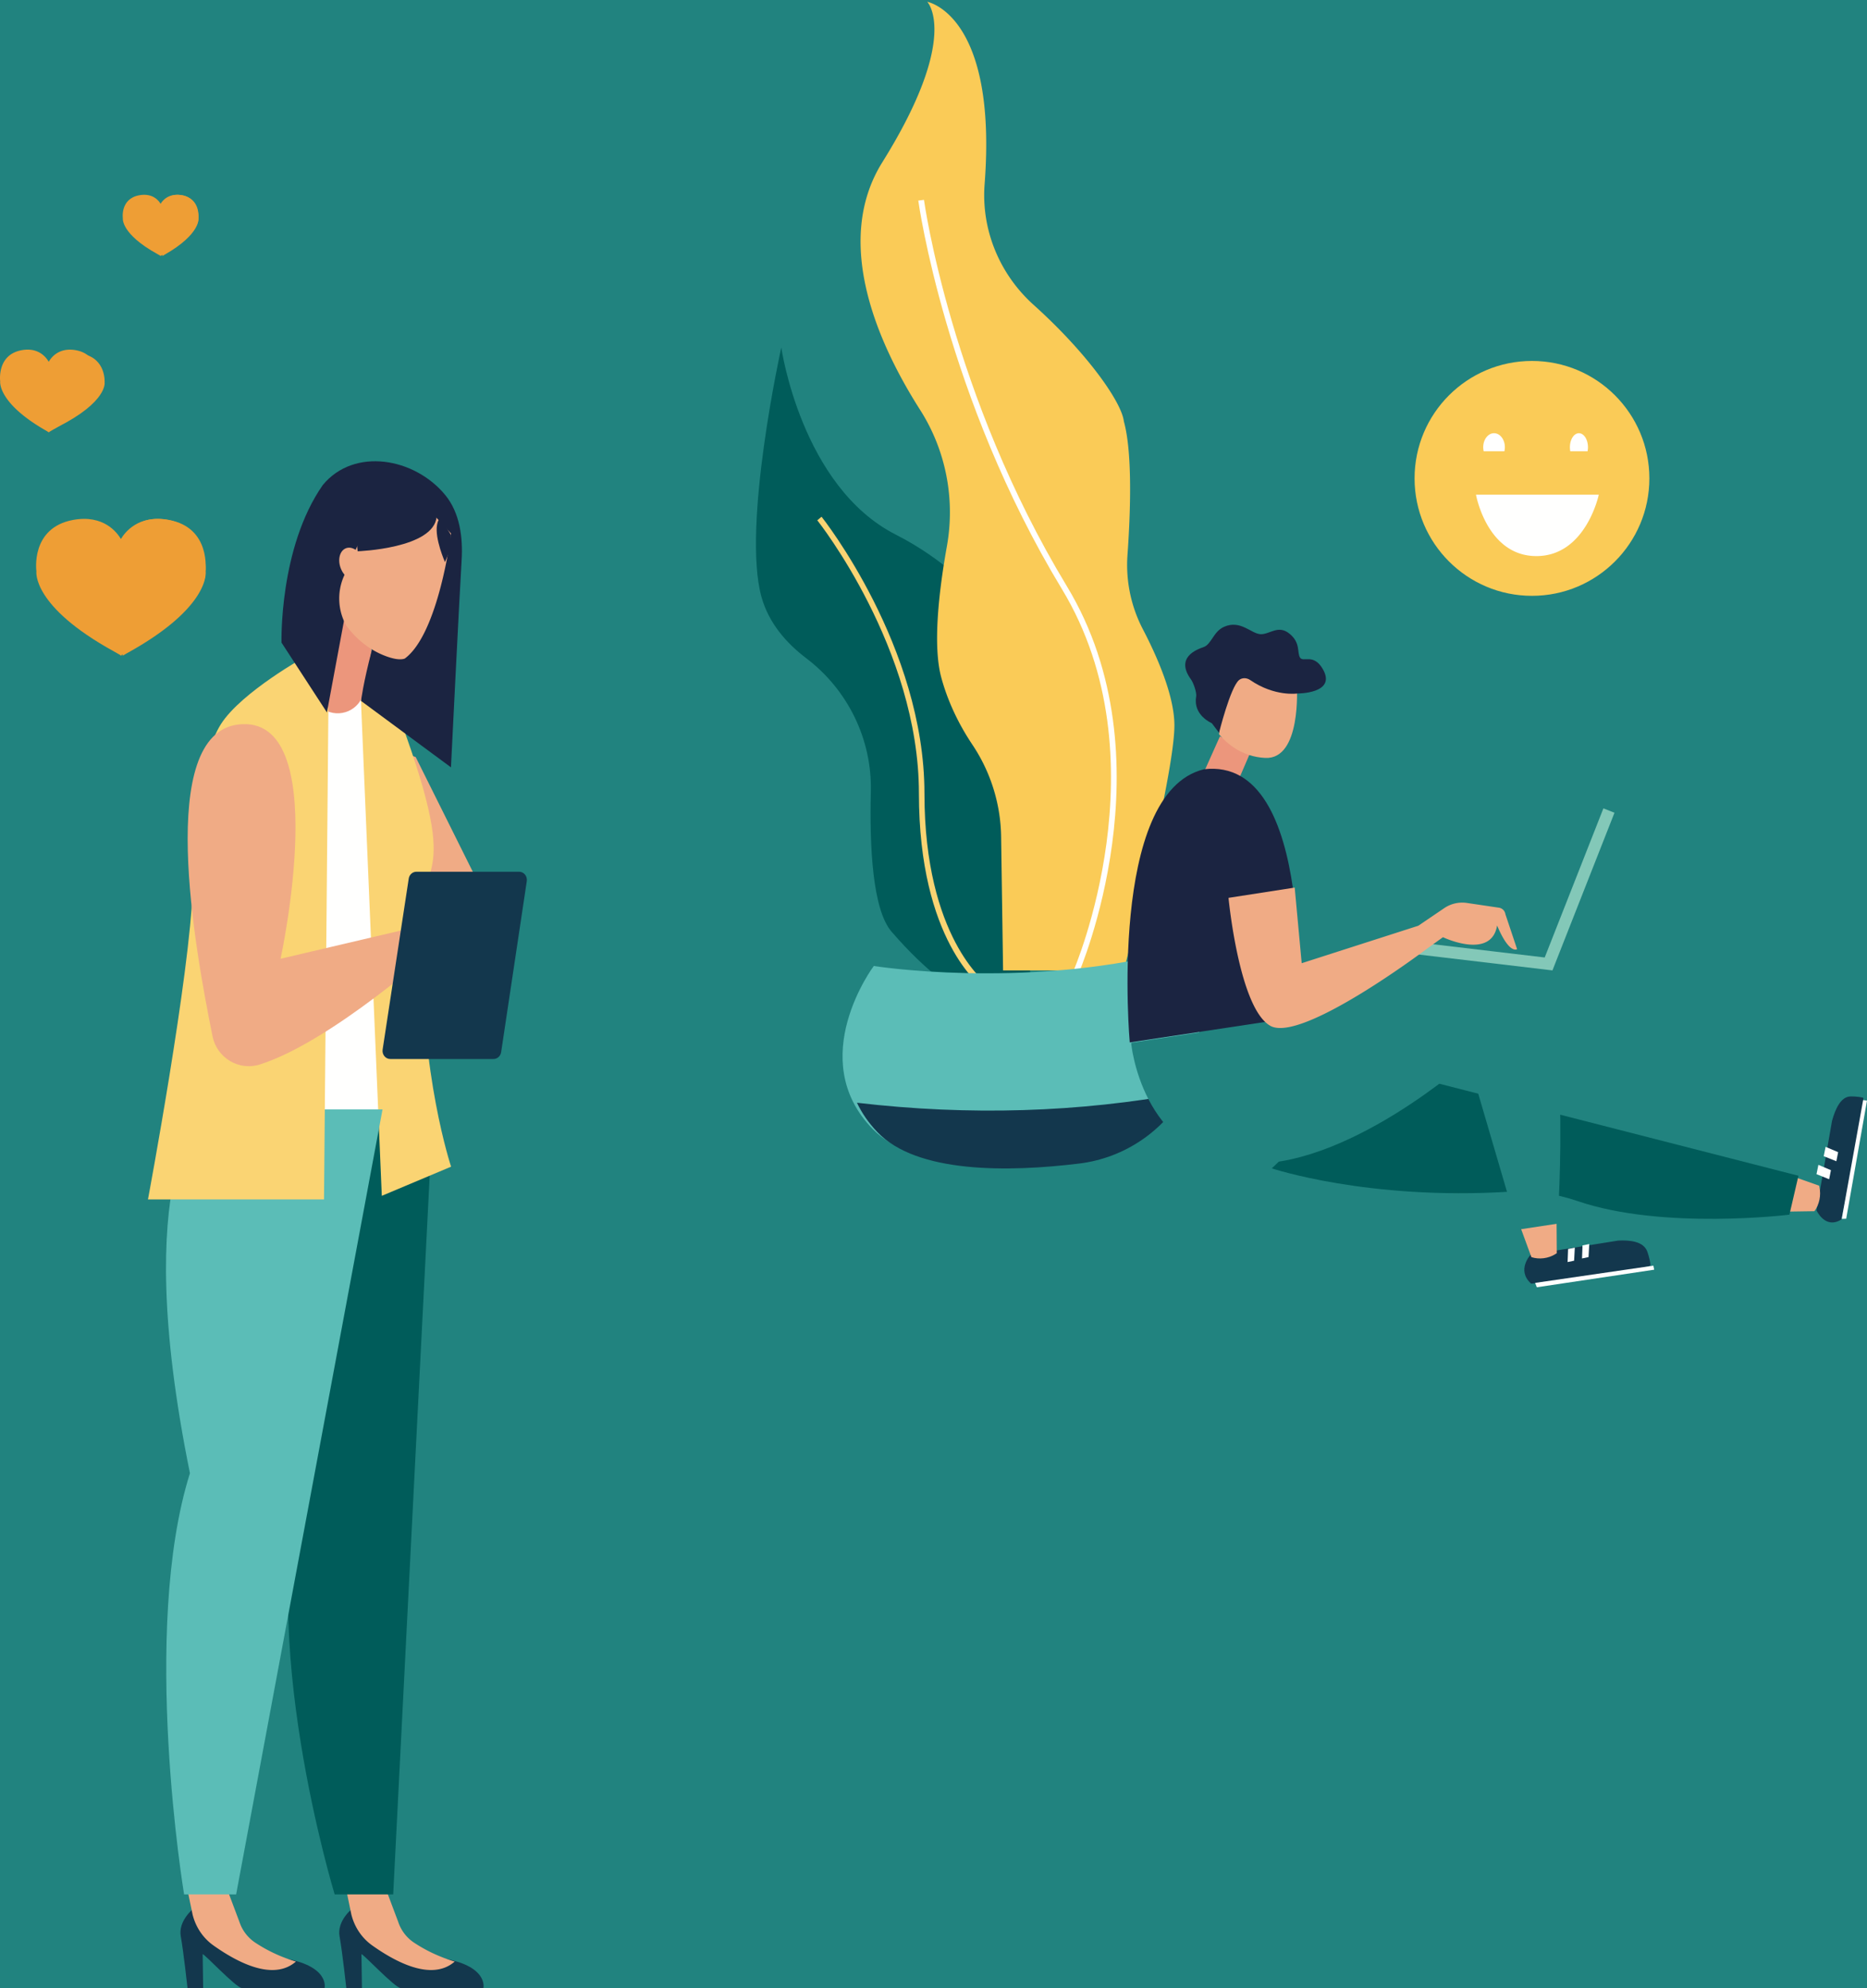 <svg xmlns="http://www.w3.org/2000/svg" width="326" height="347" viewBox="0 0 326 347">
    <g fill="none" fill-rule="evenodd">
        <path fill="#FBFBFB" d="M-32-1233h375v4458H-32z"/>
        <path fill="#21837F" d="M-32-48h375v748H-32z"/>
        <path fill="#005C5A" d="M136.423 60.65s-6.912 31.186-3.455 43.56c1.28 4.588 4.393 8.087 7.803 10.674 7.272 5.517 11.511 14.156 11.286 23.296-.24 9.69.314 20.615 3.621 24.442 6.418 7.425 10.862 9.899 10.862 9.899h13.33v-55.935s-6.912-14.851-23.45-23.265c-16.54-8.415-19.997-32.672-19.997-32.672"/>
        <path fill="#FAD473" d="M171.762 172.52c-.462-.328-11.308-8.356-11.308-34.039 0-25.251-17.569-47.443-17.746-47.665l.744-.627c.18.224 17.967 22.69 17.967 48.292 0 25.171 10.785 33.15 10.893 33.228l-.55.812"/>
        <path fill="#FACB57" d="M196.238 169.378s8.827-33.912 8.827-42.757c0-5.154-2.996-11.976-5.497-16.774a24.292 24.292 0 0 1-2.696-12.977c.51-7.114.91-17.755-.634-23.327-.37-3.313-6.324-11.849-15.754-20.326-5.942-5.342-9.17-13.096-8.558-21.072C174.204 2.469 161.907.315 161.907.315s5.885 6.011-7.846 28.013c-8.788 14.08-.504 32.076 6.601 43.212 4.501 7.054 6.151 15.556 4.678 23.798-1.41 7.884-2.496 17.36-.98 22.927 1.294 4.757 3.443 8.753 5.444 11.737a29.613 29.613 0 0 1 5.004 16.064l.341 23.312h21.089"/>
        <path fill="#FFFFFE" d="M188.297 170.007l-.916-.397c.162-.368 16.02-37.12-1.967-66.802-20.32-33.537-25.024-67.458-25.07-67.797l.993-.13c.045.337 4.725 34.063 24.935 67.415 18.256 30.128 2.189 67.339 2.025 67.711"/>
        <path fill="#5BBDB7" d="M152.574 168.606s-12.186 16.237-.139 28.518c6.927 7.06 22.94 6.83 35.3 5.359 12.985-1.546 22.728-12.787 21.659-25.673-.338-4.072-1.747-7.87-5.008-10.574-26.059 6.476-51.812 2.37-51.812 2.37"/>
        <path fill="#13374D" d="M149.636 192.479c.827 1.745 1.98 3.468 3.56 5.12 6.915 7.236 22.9 7 35.239 5.492 8-.977 14.762-5.74 18.52-12.344-18.61 3.436-37.714 4.026-57.319 1.732M267.29 218.976l15.278-2.442c2.061-.1 4.417.143 5.064 1.917 0 0 .444 1.176.576 2.395-.445.75-20.818 3.211-20.818 3.211l-.1-.063c-2.538-2.354 0-5.018 0-5.018"/>
        <path fill="#FFFFFE" d="M288.7 220.915l-20.648 3.007.3.764 20.486-3.067-.139-.704M273.806 218.006l1.175-.234-.123 2.276-1.137.238.085-2.28M276.326 217.378l1.174-.234-.122 2.275-1.138.239.086-2.28"/>
        <path fill="#F0AB85" d="M265.532 214.332l1.867 5.093c1.352.449 2.99.238 4.21-.542l.222-.142-.037-5.368-6.262.959"/>
        <path fill="#13374D" d="M317.182 211.254l2.708-15.599c.56-2.028 1.505-4.23 3.22-4.276 0 0 1.14-.046 2.22.225.498.676-3.788 21.214-3.788 21.214l-.084.077c-2.802 1.688-4.276-1.64-4.276-1.64"/>
        <path fill="#FFFFFE" d="M325.326 192.004l-3.735 20.74.778-.025L326 192.112l-.674-.108M317.182 204.946l.331-1.629 2.188.931-.31 1.583-2.21-.885M318.442 201.805l.33-1.63 2.189.93-.31 1.584-2.21-.884"/>
        <path fill="#F0AB85" d="M311.513 211.487l5.302-.08c.856-1.14 1.198-2.772.879-4.194l-.058-.258-4.956-1.752-1.167 6.284"/>
        <path fill="#005C5A" d="M222.071 203.93s16.79 5.603 41.402 4.08c4.06-.252 8.134.31 11.975 1.626 14.903 5.11 37.004 2.38 37.004 2.38l1.58-6.794-73.681-18.874-18.28 17.583"/>
        <path fill="#EC967C" d="M213.015 128.527l-2.911 6.51 5.91 1.66 2.278-5.276-5.277-2.894"/>
        <path fill="#F0AB85" d="M213.828 115.328l-1.834 9.85c.962.196 1.274 1.372.874 2.238.048.245.044.505-.011.755 1.369 1.611 4.002 3.92 8.06 4.12 6.348.314 5.53-12.488 5.53-12.488l-12.619-4.475"/>
        <path fill="#1B2441" d="M208.864 121.597c.127-.71-.479-2.422-.906-3.01-2.754-3.782.896-5.195 2.174-5.629 1.414-.48 1.71-2.71 3.595-3.548 2.877-1.28 4.732 1.195 6.35 1.281 1.618.087 3.08-1.702 5.065-.099 1.988 1.605 1.311 3.278 1.853 4.18.541.902 2.366-.803 3.99 2.025 2.473 4.304-4.449 4.249-4.449 4.249s-3.945.603-8.241-2.35c-.589-.404-1.396-.45-1.946.006-1.508 1.249-3.49 9.196-3.49 9.196l-1.263-1.666s-3.313-1.383-2.732-4.635"/>
        <path fill="#21837F" d="M197.506 182.015s1.734 19.544 19.467 21.015c17.734 1.47 39.435-17.966 39.435-17.966l8.668 29.566 6.875-1.043s3.166-43.663-6.276-46.376c-9.444-2.71-45.48 11.363-45.48 11.363l-22.689 3.441"/>
        <path fill="#1B2441" d="M197.267 181.948l29.214-4.416s-1.976-6.355-2.342-12.992c-.278-5.024 1.618-9.515 1.618-9.515-1.596-11.108-5.66-21.923-15.53-20.755-16.863 4.108-12.96 47.678-12.96 47.678"/>
        <path fill="#83C8B8" d="M279.972 141.096l-10.247 26.027-25.994-3.08-.244 2.067 27.59 3.268 10.832-27.52-1.937-.762"/>
        <path fill="#F0AB85" d="M214.513 156.716l11.556-1.793 1.222 13.199 20.36-6.539 4.52-3.066a5.595 5.595 0 0 1 3.965-.912l5.605.83a1.341 1.341 0 0 1 1.12 1.137l2.042 6.097s-1.332 1.005-3.49-4.128c-1.014 6.071-9.455 2.043-9.455 2.043l-2.834 2.04s-21.801 16.459-27.287 13.44c-5.487-3.018-7.324-22.348-7.324-22.348"/>
        <g>
            <path fill="#FACB57" d="M288 83.5c0 11.322-9.178 20.5-20.5 20.5-11.32 0-20.5-9.178-20.5-20.5S256.18 63 267.5 63c11.322 0 20.5 9.178 20.5 20.5"/>
            <path fill="#FFFFFE" d="M257.723 86.338h21.446s-2.256 10.724-10.898 10.724c-8.641 0-10.548-10.724-10.548-10.724M277.203 78.77c.044-.224.074-.455.074-.702 0-1.354-.707-2.453-1.578-2.453-.87 0-1.576 1.099-1.576 2.453 0 .247.03.478.072.701h3.008M262.681 78.77a3.15 3.15 0 0 0 .088-.702c0-1.354-.848-2.453-1.893-2.453-1.046 0-1.891 1.099-1.891 2.453 0 .247.035.478.086.701h3.61"/>
        </g>
        <g>
            <path fill="#F0AB85" d="M72.586 132.145l11.222 22.53-12.365-.636-.868-22.62 2.011.726"/>
            <path fill="#FFFFFE" d="M52.903 121.378l11.603-.015 4.81 72.28H48.52l4.382-72.265"/>
            <path fill="#13374D" d="M33.734 333.173s-2.655 2.117-2.167 4.814c.486 2.696 1.174 9.013 1.174 9.013h2.73l-.083-5.892c.007-.385 5.855 5.892 6.846 5.892H56.68s.96-3.973-7.523-5.25c-8.484-1.279-15.423-8.577-15.423-8.577"/>
            <path fill="#F0AB85" d="M39.768 330.03l2.049 5.452a6.985 6.985 0 0 0 2.794 3.624c1.442.943 3.7 2.259 7.06 3.275-4.11 3.586-10.65-.158-14.392-2.807-1.824-1.29-3.114-3.217-3.655-5.413l-.857-4.13h7"/>
            <path fill="#13374D" d="M61.461 333.173s-2.655 2.117-2.169 4.814c.488 2.696 1.176 9.013 1.176 9.013h2.73l-.084-5.892c.008-.385 5.854 5.892 6.845 5.892h14.447s.959-3.973-7.523-5.25c-8.484-1.279-15.422-8.577-15.422-8.577"/>
            <path fill="#F0AB85" d="M67.493 330.03l2.05 5.452a6.976 6.976 0 0 0 2.793 3.624c1.443.943 3.702 2.259 7.061 3.275-4.11 3.586-10.65-.158-14.39-2.807-1.824-1.29-3.114-3.217-3.657-5.413l-.857-4.13h7"/>
            <path fill="#005C5A" d="M44.235 193.643s-1.88 10.736 8.936 63.504c-8.756 27.499 5.266 73.512 5.266 73.512h10.22l6.96-137.016H44.234"/>
            <path fill="#FAD473" d="M63.014 121.992l3.652 86.735 12.101-5.09s-5.452-16.28-4.935-38.9c-1.85-16.357 7.599-7.74-3.977-39.234-4.31-3.526-6.841-3.511-6.841-3.511"/>
            <path fill="#EC967C" d="M64.904 113.502l-1.384 7.25c-.61 3.19-4.242 4.77-7 3.046l-4.849-3.03 8.656-19.517 4.577 12.251"/>
            <path fill="#5BBDB7" d="M35.716 193.643s-13.263 10.736-2.55 63.504c-8.672 27.499-1.02 73.512-1.02 73.512h9.086l25.563-137.016h-31.08"/>
            <path fill="#FAD473" d="M53.583 114.45s-11.468 6.33-15.031 11.982c-3.398 5.386-4.573 17.648-4.9 28.562-.448 14.987-7.816 54.361-7.816 54.361h30.741l.765-85.714-3.759-9.191"/>
            <path fill="#1B2441" d="M75.69 91.393c-6.854-1.73-13.448 5.273-13.448 5.273l-5.157 27.682-7.93-12.183s-.453-16.552 7.214-27.513c5.489-6.639 16.026-4.733 21.353 1.723 2.59 3.14 3.13 7.474 2.88 11.463-.338 5.355-1.859 36.096-1.859 36.096L63.04 122.34s.377-3.126 1.88-8.81c2.586-9.783 15.374-20.973 10.772-22.137"/>
            <path fill="#F0AB85" d="M60.31 95.735c1.047-.485 2.401.323 3.023 1.808.623 1.483.28 3.081-.767 3.566-1.047.487-2.399-.32-3.022-1.804-.624-1.485-.28-3.081.767-3.57"/>
            <path fill="#F0AB85" d="M67.332 114.51c1.271.476 2.517.742 3.344.44 5.944-4.37 8.091-21.824 8.091-21.824l-4.707-5.074-9.375 2.09-4.62 10.396a9.697 9.697 0 0 0 .384 8.632c1.75 2.405 4.118 4.308 6.883 5.34"/>
            <path fill="#1B2441" d="M76.241 90.17c-.449 5.595-13.793 6.053-13.793 6.053l-.695-7.574 7.78-4.996 6.156 4.323s.622 1.26.552 2.194M76.317 91.613c-.447 2.367 1.379 6.495 1.379 6.495l1.071-2.545-.029-2.205-1.059-1.719s-.913-2.396-1.362-.026"/>
            <path fill="#F0AB85" d="M41.619 126.457c-14.42 1.692-7.608 39.07-4.51 54.42.761 3.776 4.605 6.081 8.262 4.923 12.546-3.977 30.876-20.49 30.876-20.49l-2.907-3.675-24.348 5.712s9.343-42.851-7.373-40.89"/>
            <path fill="#13374D" d="M71.37 153.355l-4.558 29.84c-.132.864.5 1.648 1.326 1.648H86.18c.66 0 1.223-.508 1.326-1.198l4.477-29.84c.13-.864-.502-1.644-1.327-1.644h-17.96c-.66 0-1.222.506-1.327 1.194"/>
            <path fill="#EE9E35" d="M12.767 90.75c5.33-.98 7.691 2.216 8.346 3.334.653-1.118 3.01-4.289 8.346-3.333 7.443 1.334 6.41 8.97 6.41 8.97s.9 6.05-13.555 13.993c-.392.215-.75.424-1.1.625v.107c-.004.001-.006.004-.011.004l-.09-.053-.01.004-.092.009v-.07c-.349-.202-.707-.41-1.098-.626C5.458 105.771 6.357 99.721 6.357 99.721s-1.091-7.589 6.41-8.97"/>
            <path fill="#EE9E35" d="M21.425 93.829c.852-1.3 3.252-4.045 8.111-3.05 6.86 1.406 6.37 9.019 6.37 9.019s.895 6.086-13.472 14.073c-.357.198-.688.393-1.01.579V93.829M3.715 61.138c3.061-.594 4.418 1.34 4.794 2.017.374-.677 1.73-2.597 4.794-2.017 4.275.807 3.683 5.428 3.683 5.428s.515 3.664-7.787 8.472a28 28 0 0 0-.632.378v.065H8.56l-.051-.03c-.001 0-.003 0-.005.002l-.053.006v-.043c-.202-.123-.407-.248-.632-.378C-.484 70.23.032 66.566.032 66.566s-.627-4.592 3.683-5.428"/>
            <path fill="#EE9E35" d="M9.452 63.458c.52-.719 1.98-2.235 4.937-1.686 4.174.778 3.878 4.985 3.878 4.985s.543 3.363-8.2 7.776c-.218.11-.42.218-.615.32V63.458M24.313 34.082c2.381-.438 3.437.992 3.73 1.491.292-.5 1.345-1.918 3.729-1.49 3.326.596 2.864 4.012 2.864 4.012s.402 2.708-6.056 6.261c-.176.096-.335.19-.492.28v.046l-.004.003c-.015-.007-.028-.017-.041-.024l-.004.002-.042.004v-.032c-.157-.09-.316-.183-.49-.279-6.459-3.553-6.058-6.26-6.058-6.26s-.487-3.396 2.864-4.014"/>
            <path fill="#EE9E35" d="M28.356 35.46c.37-.582 1.415-1.81 3.527-1.365 2.983.63 2.77 4.035 2.77 4.035s.39 2.722-5.857 6.295c-.156.089-.3.176-.44.26v-9.226"/>
        </g>
    </g>
</svg>

